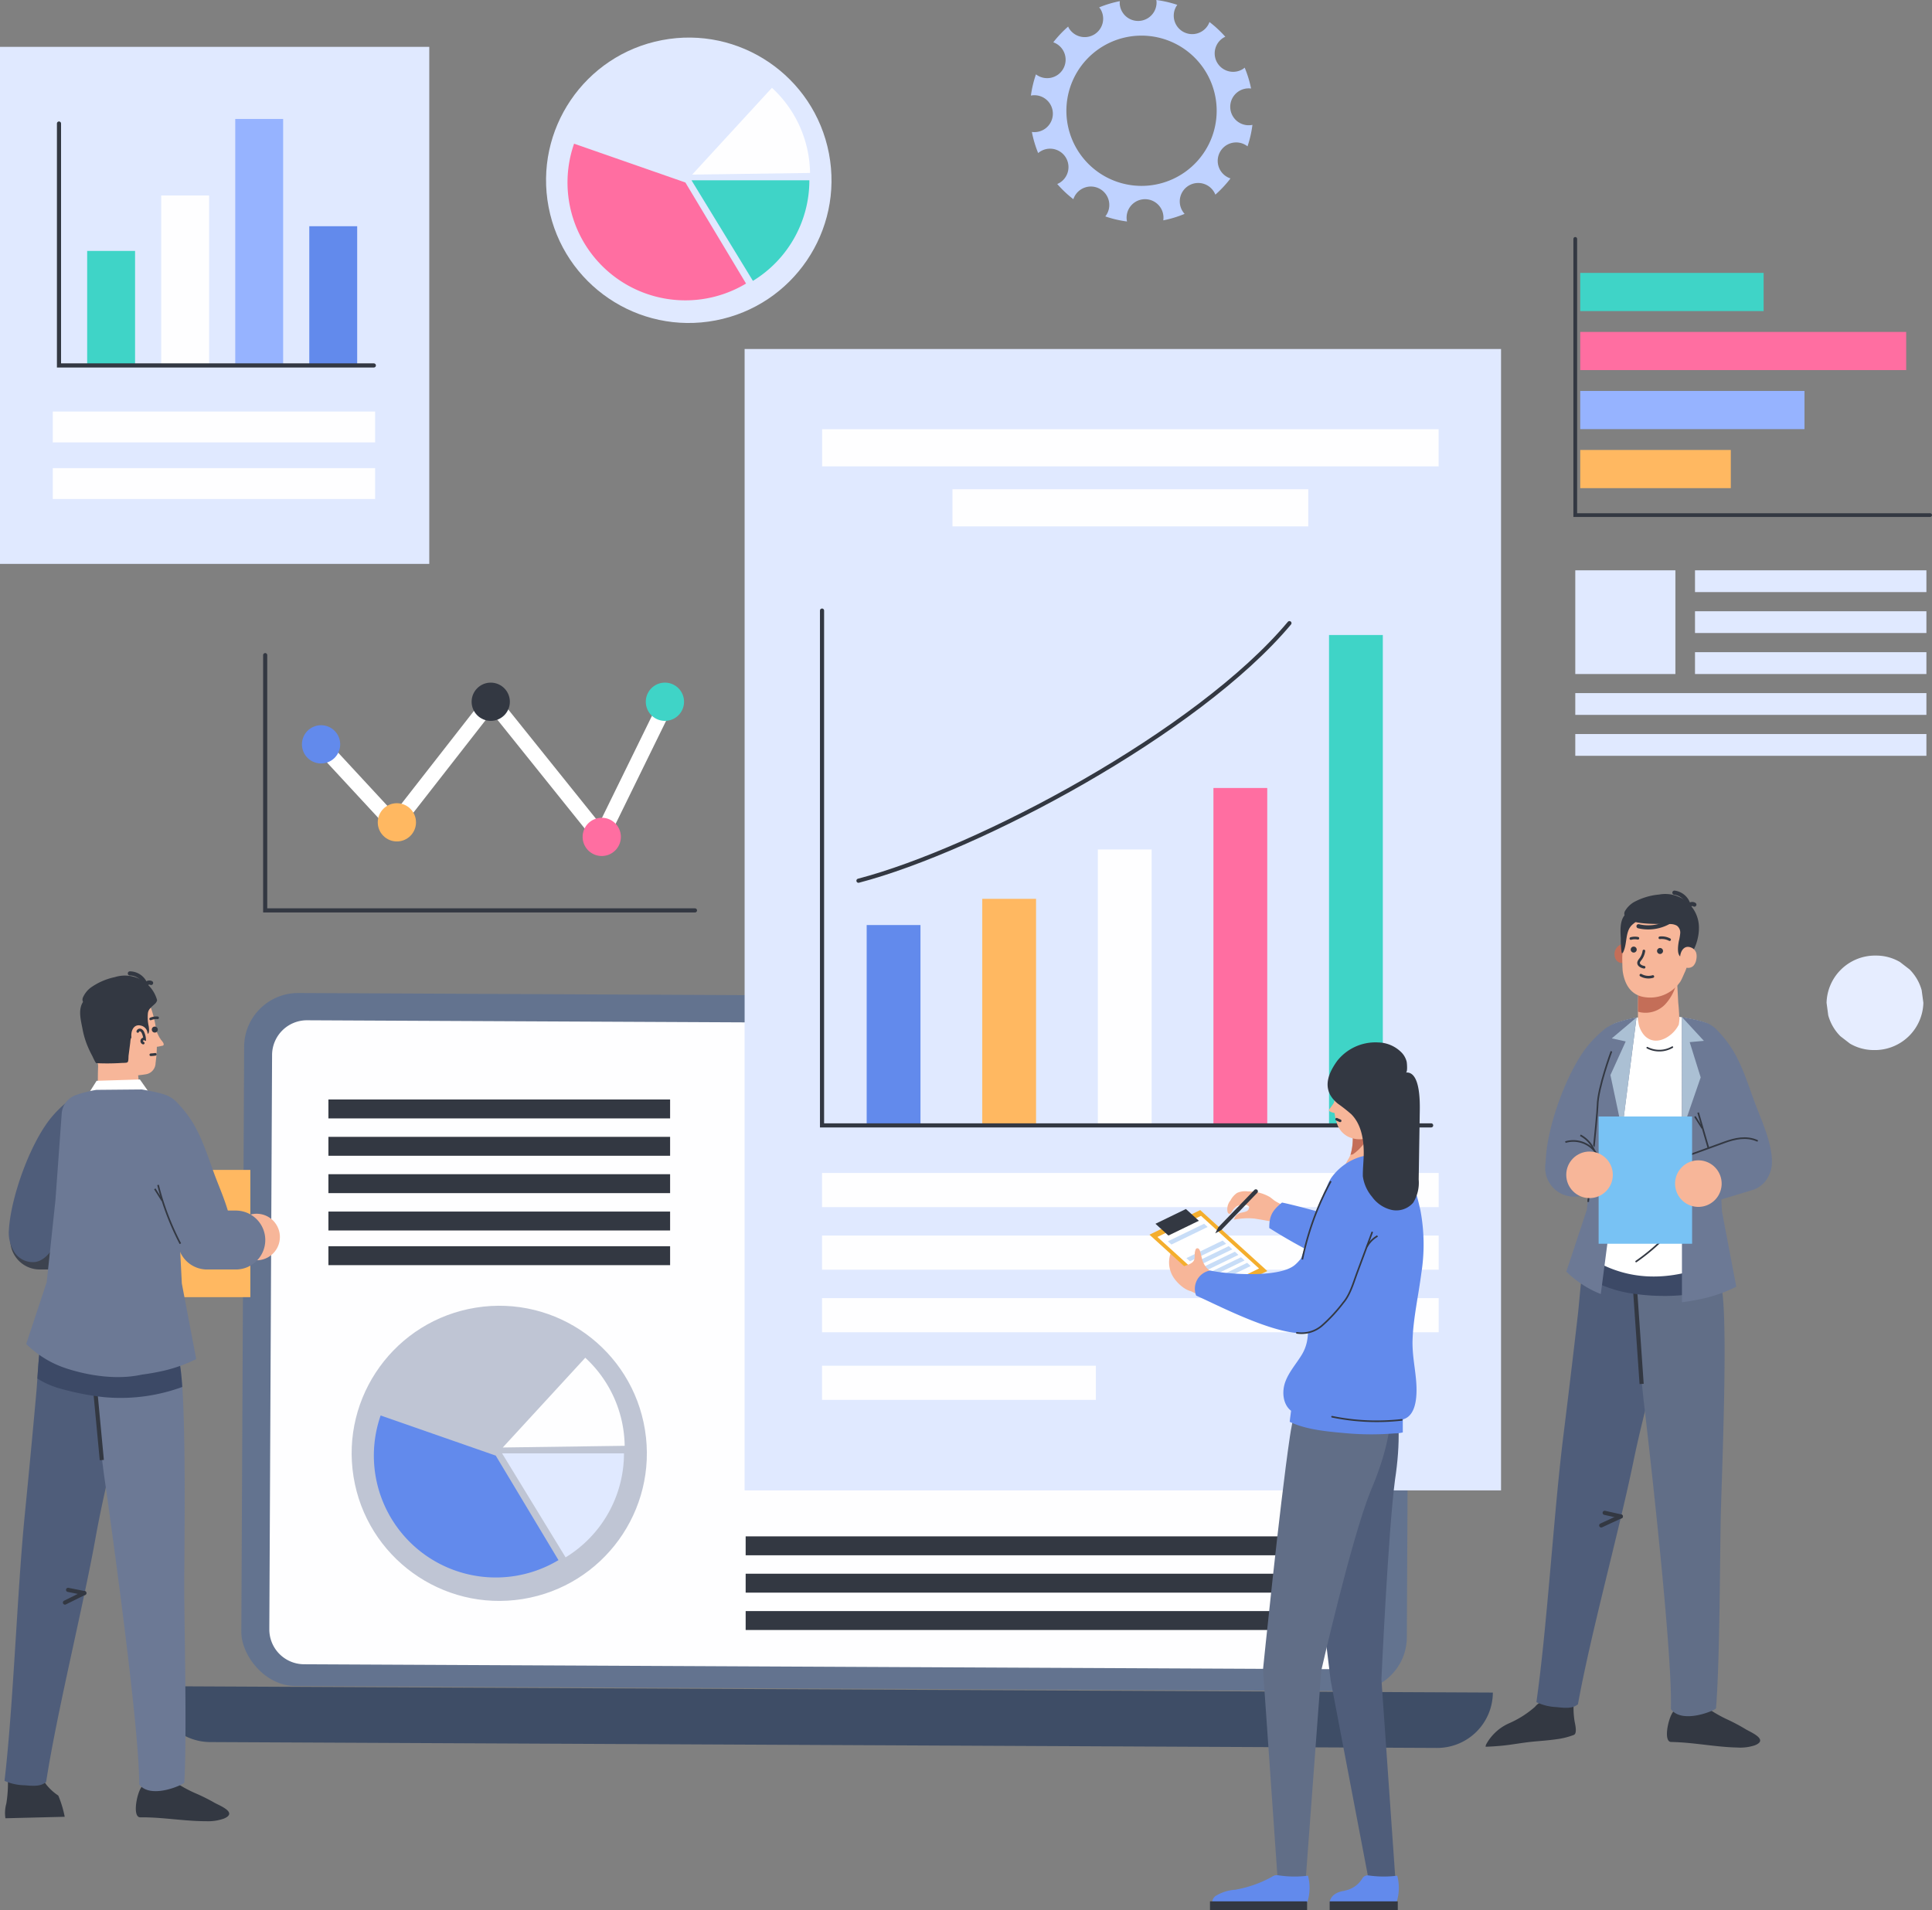 <svg id="Grupo_59421" data-name="Grupo 59421" xmlns="http://www.w3.org/2000/svg" width="350.191" height="346.293" viewBox="0 0 350.191 346.293">
  <rect x="0" y="0" width="350.191" height="346.293" fill="#808080" stroke="none"/>
  <path id="Trazado_125125" data-name="Trazado 125125" d="M235.925,1000.775q5.566,1.12,11.156,2.113h3.9Z" transform="translate(-163.373 -693.017)" fill="#bfd2ff"/>
  <path id="Trazado_125126" data-name="Trazado 125126" d="M1093.831,569.615a8.553,8.553,0,0,0-2.2-3.779L1089.9,564.5a8.523,8.523,0,0,0-4.322-1.169h-.423a8.8,8.8,0,0,0-8.563,8.563q.153,1.138.306,2.277a8.554,8.554,0,0,0,2.2,3.779l1.733,1.339a8.521,8.521,0,0,0,4.322,1.169h.423a8.8,8.8,0,0,0,8.563-8.563Q1093.984,570.753,1093.831,569.615Z" transform="translate(-745.512 -390.091)" fill="#e6edff"/>
  <g id="Grupo_59339" data-name="Grupo 59339" transform="translate(28.057 179.979)">
    <rect id="Rectángulo_31599" data-name="Rectángulo 31599" width="211.261" height="125.63" rx="9.786" transform="translate(16.239 0) rotate(0.273)" fill="#63738f"/>
    <path id="Trazado_125127" data-name="Trazado 125127" d="M486.282,592.941a.967.967,0,1,1-.962-.971A.967.967,0,0,1,486.282,592.941Z" transform="translate(-363.46 -589.906)" fill="#333842"/>
    <path id="Trazado_125128" data-name="Trazado 125128" d="M333.773,995.215h0L91.238,994.058h0a10.084,10.084,0,0,0,10.036,10.132l222.368,1.061A10.084,10.084,0,0,0,333.773,995.215Z" transform="translate(-91.238 -868.344)" fill="#3e4d66"/>
    <path id="Trazado_125129" data-name="Trazado 125129" d="M353.513,719.13l-188.486-.9a6.316,6.316,0,0,1-6.286-6.346l.5-104.118a6.316,6.316,0,0,1,6.346-6.286l188.486.9a6.316,6.316,0,0,1,6.286,6.346l-.5,104.119A6.317,6.317,0,0,1,353.513,719.13Z" transform="translate(-137.982 -596.491)" fill="#fefeff"/>
  </g>
  <g id="Grupo_59365" data-name="Grupo 59365">
    <g id="Grupo_59340" data-name="Grupo 59340" transform="translate(285.533 43.309)">
      <rect id="Rectángulo_31600" data-name="Rectángulo 31600" width="6.922" height="27.292" transform="translate(0.899 45.188) rotate(-90)" fill="#ffb861"/>
      <rect id="Rectángulo_31601" data-name="Rectángulo 31601" width="6.921" height="40.648" transform="translate(0.899 34.488) rotate(-90)" fill="#96b3ff"/>
      <rect id="Rectángulo_31602" data-name="Rectángulo 31602" width="6.922" height="59.08" transform="translate(0.899 23.788) rotate(-90)" fill="#ff6ea1"/>
      <rect id="Rectángulo_31603" data-name="Rectángulo 31603" width="6.921" height="33.24" transform="translate(0.899 13.088) rotate(-90)" fill="#3fd4c7"/>
      <path id="Trazado_125130" data-name="Trazado 125130" d="M928.5,140.834v50.074h64.32" transform="translate(-928.504 -140.834)" fill="none" stroke="#333842" stroke-linecap="round" stroke-miterlimit="10" stroke-width="0.676"/>
    </g>
    <g id="Grupo_59341" data-name="Grupo 59341" transform="translate(285.533 103.395)">
      <rect id="Rectángulo_31604" data-name="Rectángulo 31604" width="41.944" height="3.946" transform="translate(21.7)" fill="#e0e9ff"/>
      <rect id="Rectángulo_31605" data-name="Rectángulo 31605" width="41.944" height="3.945" transform="translate(21.7 7.42)" fill="#e0e9ff"/>
      <rect id="Rectángulo_31606" data-name="Rectángulo 31606" width="41.944" height="3.961" transform="translate(21.7 14.84)" fill="#e0e9ff"/>
      <rect id="Rectángulo_31607" data-name="Rectángulo 31607" width="18.146" height="18.801" fill="#e0e9ff"/>
      <rect id="Rectángulo_31608" data-name="Rectángulo 31608" width="63.644" height="3.946" transform="translate(0 22.26)" fill="#e0e9ff"/>
      <rect id="Rectángulo_31609" data-name="Rectángulo 31609" width="63.644" height="3.946" transform="translate(0 29.68)" fill="#e0e9ff"/>
    </g>
    <g id="Grupo_59344" data-name="Grupo 59344" transform="translate(186.86)">
      <g id="Grupo_59343" data-name="Grupo 59343">
        <g id="Grupo_59342" data-name="Grupo 59342">
          <path id="Trazado_125131" data-name="Trazado 125131" d="M623.755.211a20.107,20.107,0,0,0-3.746,1.125,3.272,3.272,0,0,1,.216.278,3.342,3.342,0,0,1-5.667,3.545,3.25,3.25,0,0,1-.169-.343,20.363,20.363,0,0,0-2.694,2.855,3.3,3.3,0,0,1,.346.141,3.345,3.345,0,1,1-3.489,5.668,20.118,20.118,0,0,0-.915,3.849,3.28,3.28,0,0,1,.414-.057,3.344,3.344,0,1,1-.238,6.649,20.131,20.131,0,0,0,1.138,3.829,3.336,3.336,0,1,1,3.92,5.376,3.3,3.3,0,0,1-.462.228,20.389,20.389,0,0,0,2.923,2.761,3.341,3.341,0,1,1,5.792,3.119,20.107,20.107,0,0,0,3.933.922,3.342,3.342,0,1,1,6.573-.209,20.126,20.126,0,0,0,3.866-1.173,3.292,3.292,0,0,1-.324-.417,3.343,3.343,0,1,1,5.9-3.068,20.4,20.4,0,0,0,2.742-2.942,3.344,3.344,0,1,1,3.087-5.817,20.1,20.1,0,0,0,.89-3.892,3.25,3.25,0,0,1-.447.061,3.344,3.344,0,1,1,.2-6.652,20.07,20.07,0,0,0-1.16-3.784,3.27,3.27,0,0,1-.32.248,3.342,3.342,0,1,1-3.545-5.667,3.277,3.277,0,0,1,.357-.176,20.347,20.347,0,0,0-2.873-2.678,3.194,3.194,0,0,1-.137.336,3.342,3.342,0,1,1-5.9-3.135,3.348,3.348,0,0,1,.206-.309A20.106,20.106,0,0,0,630.365,0a3.215,3.215,0,0,1,.046.338,3.342,3.342,0,0,1-6.68.236A3.226,3.226,0,0,1,623.755.211Zm3.453,6.257a13.62,13.62,0,1,1-13.13,14.094A13.62,13.62,0,0,1,627.208,6.467Z" transform="translate(-607.637)" fill="#bfd2ff"/>
        </g>
      </g>
    </g>
    <g id="Grupo_59346" data-name="Grupo 59346" transform="translate(0 8.495)">
      <rect id="Rectángulo_31610" data-name="Rectángulo 31610" width="93.734" height="77.809" transform="translate(77.809 0) rotate(90)" fill="#e0e9ff"/>
      <g id="Grupo_59345" data-name="Grupo 59345" transform="translate(10.692 13.072)">
        <rect id="Rectángulo_31611" data-name="Rectángulo 31611" width="8.681" height="20.539" transform="translate(5.109 23.923)" fill="#3fd4c7"/>
        <rect id="Rectángulo_31612" data-name="Rectángulo 31612" width="8.681" height="30.59" transform="translate(18.529 13.871)" fill="#fefeff"/>
        <rect id="Rectángulo_31613" data-name="Rectángulo 31613" width="8.681" height="44.462" transform="translate(31.949)" fill="#96b3ff"/>
        <rect id="Rectángulo_31614" data-name="Rectángulo 31614" width="8.681" height="25.016" transform="translate(45.369 19.446)" fill="#628aec"/>
        <path id="Trazado_125132" data-name="Trazado 125132" d="M34.768,72.826v43.856H91.837" transform="translate(-34.768 -71.997)" fill="none" stroke="#333842" stroke-linecap="round" stroke-miterlimit="10" stroke-width="0.75"/>
      </g>
      <rect id="Rectángulo_31615" data-name="Rectángulo 31615" width="58.426" height="5.595" transform="translate(9.567 66.116)" fill="#fefeff"/>
      <rect id="Rectángulo_31616" data-name="Rectángulo 31616" width="58.426" height="5.595" transform="translate(9.567 76.374)" fill="#fefeff"/>
    </g>
    <g id="Grupo_59354" data-name="Grupo 59354" transform="translate(48.067 118.77)">
      <g id="Grupo_59353" data-name="Grupo 59353" transform="translate(6.664 4.986)">
        <g id="Grupo_59347" data-name="Grupo 59347" transform="translate(1.724 1.065)">
          <path id="Trazado_125133" data-name="Trazado 125133" d="M246.554,408.291l-10.777,22L216.2,405.9,198.565,428.49l-13-14.048-1.981,1.833,15.158,16.378,17.486-22.406L236.333,435.3l12.239-24.991Z" transform="translate(-183.582 -405.899)" fill="#fff"/>
        </g>
        <g id="Grupo_59348" data-name="Grupo 59348" transform="translate(50.875 24.499)">
          <path id="Trazado_125134" data-name="Trazado 125134" d="M350.346,485.566a3.465,3.465,0,1,0-3.465,3.465A3.465,3.465,0,0,0,350.346,485.566Z" transform="translate(-343.415 -482.1)" fill="#ff6ea1"/>
        </g>
        <g id="Grupo_59349" data-name="Grupo 59349" transform="translate(62.326)">
          <path id="Trazado_125135" data-name="Trazado 125135" d="M387.581,405.9a3.466,3.466,0,1,0-3.466,3.466A3.466,3.466,0,0,0,387.581,405.9Z" transform="translate(-380.65 -402.434)" fill="#3fd4c7"/>
        </g>
        <g id="Grupo_59350" data-name="Grupo 59350" transform="translate(30.754 0)">
          <circle id="Elipse_4086" data-name="Elipse 4086" cx="3.466" cy="3.466" r="3.466" fill="#333842"/>
        </g>
        <g id="Grupo_59351" data-name="Grupo 59351" transform="translate(13.741 21.86)">
          <circle id="Elipse_4087" data-name="Elipse 4087" cx="3.466" cy="3.466" r="3.466" fill="#ffb861"/>
        </g>
        <g id="Grupo_59352" data-name="Grupo 59352" transform="translate(0 7.718)">
          <path id="Trazado_125136" data-name="Trazado 125136" d="M184.908,431a3.466,3.466,0,1,0-3.465,3.465A3.466,3.466,0,0,0,184.908,431Z" transform="translate(-177.977 -427.53)" fill="#628aec"/>
        </g>
      </g>
      <path id="Trazado_125137" data-name="Trazado 125137" d="M156.306,386.221V432.5h77.9" transform="translate(-156.306 -386.221)" fill="none" stroke="#333842" stroke-linecap="round" stroke-miterlimit="10" stroke-width="0.75"/>
    </g>
    <g id="Grupo_59358" data-name="Grupo 59358" transform="translate(59.528 199.329)">
      <g id="Grupo_59355" data-name="Grupo 59355" transform="translate(0.311 33.495)">
        <circle id="Elipse_4088" data-name="Elipse 4088" cx="26.752" cy="26.752" r="26.752" transform="translate(0 8.485) rotate(-9.125)" fill="#bfc5d4"/>
        <path id="Trazado_125138" data-name="Trazado 125138" d="M242.452,841.745l-20.865-7.277a22.1,22.1,0,0,0,32.234,26.225Z" transform="translate(-212.431 -810.677)" fill="#628aec"/>
        <path id="Trazado_125139" data-name="Trazado 125139" d="M295.934,856.792l11.516,18.859a22.1,22.1,0,0,0,10.581-18.859Z" transform="translate(-264.768 -826.136)" fill="#e0e9ff"/>
        <path id="Trazado_125140" data-name="Trazado 125140" d="M296.346,816.7l22.095-.305a22.1,22.1,0,0,0-7.141-15.963Z" transform="translate(-265.053 -787.105)" fill="#fefeff"/>
      </g>
      <g id="Grupo_59356" data-name="Grupo 59356">
        <rect id="Rectángulo_31617" data-name="Rectángulo 31617" width="61.934" height="3.429" transform="translate(0 20.319)" fill="#333842"/>
        <rect id="Rectángulo_31618" data-name="Rectángulo 31618" width="61.934" height="3.429" transform="translate(0 13.546)" fill="#333842"/>
        <rect id="Rectángulo_31619" data-name="Rectángulo 31619" width="61.934" height="3.429" transform="translate(0 6.773)" fill="#333842"/>
        <rect id="Rectángulo_31620" data-name="Rectángulo 31620" width="61.934" height="3.429" fill="#333842"/>
        <rect id="Rectángulo_31621" data-name="Rectángulo 31621" width="61.934" height="3.429" transform="translate(0 26.605)" fill="#333842"/>
      </g>
      <g id="Grupo_59357" data-name="Grupo 59357" transform="translate(75.629 79.202)">
        <rect id="Rectángulo_31622" data-name="Rectángulo 31622" width="107.377" height="3.429" transform="translate(0 13.546)" fill="#333842"/>
        <rect id="Rectángulo_31623" data-name="Rectángulo 31623" width="107.377" height="3.429" transform="translate(0 6.773)" fill="#333842"/>
        <rect id="Rectángulo_31624" data-name="Rectángulo 31624" width="107.377" height="3.429" fill="#333842"/>
      </g>
    </g>
    <g id="Grupo_59359" data-name="Grupo 59359" transform="translate(94.576 2.414)">
      <circle id="Elipse_4089" data-name="Elipse 4089" cx="25.868" cy="25.868" r="25.868" transform="translate(0 9.728) rotate(-10.839)" fill="#e0e9ff"/>
      <path id="Trazado_125141" data-name="Trazado 125141" d="M355.868,91.735,335.694,84.7a21.366,21.366,0,0,0,31.169,25.357Z" transform="translate(-326.212 -61.066)" fill="#ff6ea1"/>
      <path id="Trazado_125142" data-name="Trazado 125142" d="M407.582,106.283l11.135,18.236a21.367,21.367,0,0,0,10.231-18.236Z" transform="translate(-376.819 -76.013)" fill="#3fd4c7"/>
      <path id="Trazado_125143" data-name="Trazado 125143" d="M407.981,67.514l21.364-.3a21.365,21.365,0,0,0-6.905-15.436Z" transform="translate(-377.095 -38.273)" fill="#fefeff"/>
    </g>
    <g id="Grupo_59364" data-name="Grupo 59364" transform="translate(134.968 63.272)">
      <rect id="Rectángulo_31625" data-name="Rectángulo 31625" width="137.109" height="206.926" fill="#e0e9ff"/>
      <g id="Grupo_59363" data-name="Grupo 59363" transform="translate(14.032 14.548)">
        <g id="Grupo_59360" data-name="Grupo 59360" transform="translate(0 32.874)">
          <rect id="Rectángulo_31626" data-name="Rectángulo 31626" width="9.751" height="41.063" transform="translate(29.044 52.258)" fill="#ffb861"/>
          <rect id="Rectángulo_31627" data-name="Rectángulo 31627" width="9.751" height="61.158" transform="translate(70.946 32.162)" fill="#ff6ea1"/>
          <rect id="Rectángulo_31628" data-name="Rectángulo 31628" width="9.751" height="88.891" transform="translate(91.896 4.43)" fill="#3fd4c7"/>
          <path id="Trazado_125144" data-name="Trazado 125144" d="M506,414.063c21.577-5.641,61.5-26.855,78.117-46.695" transform="translate(-499.396 -365.089)" fill="none" stroke="#333842" stroke-linecap="round" stroke-miterlimit="10" stroke-width="0.75"/>
          <rect id="Rectángulo_31629" data-name="Rectángulo 31629" width="9.751" height="50.013" transform="translate(49.995 43.308)" fill="#fefeff"/>
          <rect id="Rectángulo_31630" data-name="Rectángulo 31630" width="9.751" height="36.312" transform="translate(8.093 57.009)" fill="#628aec"/>
          <path id="Trazado_125145" data-name="Trazado 125145" d="M594.929,453.285H484.522V359.956" transform="translate(-484.522 -359.956)" fill="none" stroke="#333842" stroke-linecap="round" stroke-miterlimit="10" stroke-width="0.75"/>
        </g>
        <g id="Grupo_59362" data-name="Grupo 59362">
          <g id="Grupo_59361" data-name="Grupo 59361" transform="translate(0.014)">
            <rect id="Rectángulo_31631" data-name="Rectángulo 31631" width="111.748" height="6.732" fill="#fefeff"/>
            <rect id="Rectángulo_31632" data-name="Rectángulo 31632" width="64.496" height="6.732" transform="translate(23.626 10.878)" fill="#fefeff"/>
          </g>
          <rect id="Rectángulo_31633" data-name="Rectángulo 31633" width="111.777" height="6.188" transform="translate(0 134.831)" fill="#fefeff"/>
          <rect id="Rectángulo_31634" data-name="Rectángulo 31634" width="111.777" height="6.188" transform="translate(0 146.176)" fill="#fefeff"/>
          <rect id="Rectángulo_31635" data-name="Rectángulo 31635" width="111.777" height="6.188" transform="translate(0 157.52)" fill="#fefeff"/>
          <rect id="Rectángulo_31636" data-name="Rectángulo 31636" width="49.634" height="6.188" transform="translate(0 169.78)" fill="#fefeff"/>
        </g>
      </g>
    </g>
  </g>
  <g id="Grupo_59387" data-name="Grupo 59387" transform="translate(269.285 161.833)">
    <g id="Grupo_59372" data-name="Grupo 59372" transform="translate(0 55.196)">
      <g id="Grupo_59368" data-name="Grupo 59368">
        <path id="Trazado_125146" data-name="Trazado 125146" d="M878.746,1011.188c1.769-.177,3.519-.521,5.287-.7,1.492-.153,2.991-.238,4.477-.458a13.213,13.213,0,0,0,3.153-.788c.637-.266.228-1.938.136-2.4a15.265,15.265,0,0,1-.169-3.458c-1.7-.031-3.4-.064-5.09-.136a2.291,2.291,0,0,0-.935.09,3.11,3.11,0,0,0-1,.823,17.976,17.976,0,0,1-4.711,2.987,8.789,8.789,0,0,0-4.116,3.787.962.962,0,0,0-.111.457Q877.21,1011.342,878.746,1011.188Z" transform="translate(-875.668 -911.749)" fill="#333842"/>
        <g id="Grupo_59367" data-name="Grupo 59367" transform="translate(9.199)">
          <g id="Grupo_59366" data-name="Grupo 59366">
            <path id="Trazado_125147" data-name="Trazado 125147" d="M929.987,708.76l-.053-.064a8.053,8.053,0,0,0-8.325-2.656c-7.708,2.279-7.719,14.121-8.518,21.065q-1.268,11.017-2.636,22.021c-1.732,13.938-2.9,34.277-4.875,48.177a9.326,9.326,0,0,0,3.668.893c2.33.291,3.105.078,3.866-.508,2.27-12.639,7.446-31.341,10.031-43.906,1.359-6.605,2.357-9.8,3.8-16.381,1.08-4.916,1.486-9.989,2.8-14.848.6-2.211,2.1-4.287,2.346-6.493A10.058,10.058,0,0,0,929.987,708.76Z" transform="translate(-905.58 -705.742)" fill="#4f5d7a"/>
          </g>
        </g>
        <line id="Línea_154" data-name="Línea 154" x1="2.938" y1="0.658" transform="translate(21.574 57.234)" fill="none" stroke="#333842" stroke-linecap="round" stroke-linejoin="round" stroke-width="0.75"/>
        <line id="Línea_155" data-name="Línea 155" x1="3.534" y2="1.639" transform="translate(20.948 57.883)" fill="none" stroke="#333842" stroke-linecap="round" stroke-linejoin="round" stroke-width="0.75"/>
      </g>
      <g id="Grupo_59371" data-name="Grupo 59371" transform="translate(27.129 2.451)">
        <path id="Trazado_125148" data-name="Trazado 125148" d="M983.109,1012.707a1.122,1.122,0,0,0,.127.029c.34,0,.679.016,1.018.031.087,0,.172.005.256.013.405.021.811.045,1.216.077,3.157.25,6.386.816,9.5.882a8.476,8.476,0,0,0,3.221-.393c2.548-.995-.557-2.3-1.568-2.875a34.57,34.57,0,0,0-3.115-1.683,23.832,23.832,0,0,1-4.12-2.366,19.409,19.409,0,0,1-5.548.535C983.142,1006.911,981.723,1012.261,983.109,1012.707Z" transform="translate(-976.798 -916.408)" fill="#333842"/>
        <g id="Grupo_59370" data-name="Grupo 59370" transform="translate(0.003)">
          <g id="Grupo_59369" data-name="Grupo 59369">
            <path id="Trazado_125149" data-name="Trazado 125149" d="M979.631,728.216c-.448-3.109-2.776-13.831-6.307-14.414a7.758,7.758,0,0,0-6.9,2.419,11.311,11.311,0,0,0-2.225,5.542,57.438,57.438,0,0,0-.132,10.433c.209,5.429,1.307,15.683,1.307,15.683s5.356,45.062,4.961,56.185c2.05,2.845,8.161.192,8.188-.133.716-8.758.7-28.564.872-35.343C979.581,761.292,980.676,735.467,979.631,728.216Z" transform="translate(-963.897 -713.712)" fill="#616e87"/>
          </g>
        </g>
        <path id="Trazado_125150" data-name="Trazado 125150" d="M965.032,778.7q-.572-8.252-1.144-16.5" transform="translate(-963.888 -747.284)" fill="none" stroke="#333842" stroke-miterlimit="10" stroke-width="0.75"/>
      </g>
      <path id="Trazado_125151" data-name="Trazado 125151" d="M957.772,722.1c-.62-3.689-2.88-13.267-6.213-13.817a7.835,7.835,0,0,0-3.211.186,8.034,8.034,0,0,0-8.119-2.428c-5.347,1.581-6.989,7.763-7.761,13.719a22.328,22.328,0,0,0,9.708,3.543v0c.069.01.138.015.207.025q.552.075,1.1.131l.379.038c.434.039.866.073,1.3.1l.2.009q.57.029,1.132.04l.368.007c.414.005.826.007,1.231,0h.054A35.041,35.041,0,0,0,957.772,722.1Z" transform="translate(-915 -705.743)" fill="#3c4966"/>
    </g>
    <g id="Grupo_59373" data-name="Grupo 59373" transform="translate(27.609 11.857)">
      <path id="Trazado_125152" data-name="Trazado 125152" d="M972.489,568.45c.035.312.057.622.072.918q.1,1.782.19,3.565a32.593,32.593,0,0,1,.192,3.66c-.106,1.707-.472,3.345-2.063,4.179a3.8,3.8,0,0,1-3.169.014,3.537,3.537,0,0,1-2.063-1.728,5.291,5.291,0,0,1-.2-1.794c.01-1.984-.034-3.969.046-5.952A9.948,9.948,0,0,1,966,567.48c.753-1.617,2.686-3.205,4.481-2.5C971.9,565.538,972.331,567.024,972.489,568.45Z" transform="translate(-965.448 -564.809)" fill="#f7b699"/>
      <path id="Trazado_125153" data-name="Trazado 125153" d="M970.375,573.206a8.7,8.7,0,0,0,2.152-4.289c-.012-.156-.019-.308-.037-.466-.158-1.426-.591-2.913-2-3.469-1.8-.707-3.728.881-4.481,2.5a9.947,9.947,0,0,0-.507,3.833c-.044,1.073-.05,2.147-.049,3.222A4.942,4.942,0,0,0,970.375,573.206Z" transform="translate(-965.448 -564.809)" fill="#c46e58"/>
    </g>
    <g id="Grupo_59374" data-name="Grupo 59374" transform="translate(16.728 22.51)">
      <path id="Trazado_125154" data-name="Trazado 125154" d="M955.992,643.549l-2.416-12.261.828-27.546c-.221,0,.119-2.439-.628-2.914-1.155-.735-4.86-1.255-5.329-1.378a5.437,5.437,0,0,1-.119,1.444,5.516,5.516,0,0,1-1.682,1.972c-1.957,1.46-4.425,1.323-5.478-1.708a6.7,6.7,0,0,1-.224-1.6,23.751,23.751,0,0,0-3.839.962,3.733,3.733,0,0,0-2.528,3.276l-1.271,27.423-3.242,10.335C937.9,647.839,946.933,647.782,955.992,643.549Z" transform="translate(-930.064 -599.45)" fill="#fff"/>
      <path id="Trazado_125155" data-name="Trazado 125155" d="M970.982,684.488a29.507,29.507,0,0,0,11.826-11.168" transform="translate(-958.399 -650.604)" fill="none" stroke="#333842" stroke-linecap="round" stroke-miterlimit="10" stroke-width="0.299"/>
      <path id="Trazado_125156" data-name="Trazado 125156" d="M964.385,710.953a36.622,36.622,0,0,0,12.266-14.537" transform="translate(-953.831 -666.597)" fill="none" stroke="#333842" stroke-linecap="round" stroke-miterlimit="10" stroke-width="0.299"/>
      <path id="Trazado_125157" data-name="Trazado 125157" d="M970.941,617.438a4.748,4.748,0,0,0,4.543-.1" transform="translate(-958.371 -611.839)" fill="none" stroke="#333842" stroke-linecap="round" stroke-miterlimit="10" stroke-width="0.299"/>
    </g>
    <g id="Grupo_59378" data-name="Grupo 59378" transform="translate(10.787 22.633)">
      <g id="Grupo_59375" data-name="Grupo 59375" transform="translate(0.128 1.191)">
        <path id="Trazado_125158" data-name="Trazado 125158" d="M919.062,607.3c-3.932,4.571-7.508,14.557-7.881,20.512a6.515,6.515,0,0,0,1.048,4.226,3.965,3.965,0,0,0,3.853,1.676c1.534-.315,2.618-1.676,3.394-3.036a49.574,49.574,0,0,0,3.591-10.183c.557-2.7,1.771-5.232,2.254-7.984.3-1.712,1.907-9.746-2.011-8.692a4.838,4.838,0,0,0-1.764,1.041A20.617,20.617,0,0,0,919.062,607.3Z" transform="translate(-911.163 -603.722)" fill="#6c7995"/>
      </g>
      <g id="Grupo_59376" data-name="Grupo 59376" transform="translate(3.836)">
        <path id="Trazado_125159" data-name="Trazado 125159" d="M927.866,649.266c.522.265,1.056.5,1.6.719,1.737-13.178,6.479-50.032,6.477-50.133a22.131,22.131,0,0,0-3.6.906,3.864,3.864,0,0,0-2.671,3.212l-1.148,15.874L926.939,634.7l-3.72,11.219A18.739,18.739,0,0,0,927.866,649.266Z" transform="translate(-923.219 -599.851)" fill="#6c7995"/>
        <path id="Trazado_125160" data-name="Trazado 125160" d="M953.941,599.851l-4.479,3.785,2.524.554-2.77,6.094,2.119,10.027Z" transform="translate(-941.221 -599.851)" fill="#abc0d4"/>
        <path id="Trazado_125161" data-name="Trazado 125161" d="M940.307,619.792s-2.468,6.639-2.512,9.787c-.026,1.817-1.709,17.518-1.709,17.518" transform="translate(-932.128 -613.66)" fill="none" stroke="#333842" stroke-miterlimit="10" stroke-width="0.299"/>
      </g>
      <g id="Grupo_59377" data-name="Grupo 59377" transform="translate(0 21.35)">
        <path id="Trazado_125162" data-name="Trazado 125162" d="M921.272,676.535a5.263,5.263,0,1,1-5.263-5.263A5.263,5.263,0,0,1,921.272,676.535Z" transform="translate(-910.746 -670.659)" fill="#6c7995"/>
        <path id="Trazado_125163" data-name="Trazado 125163" d="M922.664,672.86a5.016,5.016,0,0,1,6.381,5.66" transform="translate(-918.999 -671.619)" fill="none" stroke="#333842" stroke-miterlimit="10" stroke-width="0.299"/>
        <path id="Trazado_125164" data-name="Trazado 125164" d="M931.494,669.277a5.525,5.525,0,0,1,2.513,2.751" transform="translate(-925.114 -669.277)" fill="none" stroke="#333842" stroke-miterlimit="10" stroke-width="0.299"/>
      </g>
    </g>
    <g id="Grupo_59382" data-name="Grupo 59382" transform="translate(35.585 22.552)">
      <path id="Trazado_125165" data-name="Trazado 125165" d="M995.312,650.611a26.6,26.6,0,0,0,5.92-2.118l-2.6-13.694-1.59-31.05c-.224,0,.017-2.4-.753-2.86-1.092-.654-4.071-1.119-4.906-1.28v51.7C992.716,651.135,994.029,650.9,995.312,650.611Z" transform="translate(-991.386 -599.602)" fill="#6c7995"/>
      <g id="Grupo_59380" data-name="Grupo 59380" transform="translate(1.57 1.028)">
        <g id="Grupo_59379" data-name="Grupo 59379">
          <path id="Trazado_125166" data-name="Trazado 125166" d="M1003.7,607.231c1.976,2.909,3.152,6.731,4.36,10.019,1.2,3.255,3.243,7.515,3.164,11.038a4.417,4.417,0,0,1-1.607,3.458,4.777,4.777,0,0,1-3.937.586c-3.952-.94-5.048-4.318-6.284-7.664a45.97,45.97,0,0,1-2.8-12.966c-.1-1.781-.787-10.161,3.135-8.573a5.1,5.1,0,0,1,1.7,1.291A21.555,21.555,0,0,1,1003.7,607.231Z" transform="translate(-996.487 -602.93)" fill="#6c7995"/>
        </g>
        <path id="Trazado_125167" data-name="Trazado 125167" d="M1002.829,662.471l-1.905-6.577" transform="translate(-999.56 -639.607)" fill="none" stroke="#333842" stroke-miterlimit="10" stroke-width="0.299"/>
        <path id="Trazado_125168" data-name="Trazado 125168" d="M1000.356,660.347l-1.34-2.132" transform="translate(-998.238 -641.214)" fill="none" stroke="#333842" stroke-miterlimit="10" stroke-width="0.299"/>
      </g>
      <path id="Trazado_125169" data-name="Trazado 125169" d="M991.383,599.587l3.974,4.312-2.573.236,1.992,6.391-3.347,9.686Z" transform="translate(-991.383 -599.587)" fill="#abc0d4"/>
      <g id="Grupo_59381" data-name="Grupo 59381" transform="translate(0.448 21.932)">
        <path id="Trazado_125170" data-name="Trazado 125170" d="M1005.14,680.341l-6.081,1.845a4.82,4.82,0,0,1-6.012-3.214h0a4.821,4.821,0,0,1,3.214-6.012l6.08-1.844a4.82,4.82,0,0,1,6.012,3.214h0A4.82,4.82,0,0,1,1005.14,680.341Z" transform="translate(-992.839 -670.907)" fill="#6c7995"/>
        <path id="Trazado_125171" data-name="Trazado 125171" d="M994.543,674.167l6.7-2.433c1.917-.7,3.989-1.169,5.952-.3" transform="translate(-994.019 -670.945)" fill="none" stroke="#333842" stroke-linecap="round" stroke-miterlimit="10" stroke-width="0.299"/>
      </g>
    </g>
    <g id="Grupo_59383" data-name="Grupo 59383" transform="translate(14.61 40.58)">
      <rect id="Rectángulo_31637" data-name="Rectángulo 31637" width="16.942" height="23.07" transform="translate(5.87)" fill="#78c2f4"/>
      <circle id="Elipse_4090" data-name="Elipse 4090" cx="4.221" cy="4.221" r="4.221" transform="translate(0 6.352)" fill="#f7b699"/>
      <path id="Trazado_125172" data-name="Trazado 125172" d="M987.328,688.07a4.221,4.221,0,1,0,4.418-4.013A4.221,4.221,0,0,0,987.328,688.07Z" transform="translate(-967.597 -676.106)" fill="#f7b699"/>
    </g>
    <g id="Grupo_59386" data-name="Grupo 59386" transform="translate(23.356)">
      <path id="Trazado_125173" data-name="Trazado 125173" d="M951.618,558.419a1.965,1.965,0,0,0,.243.912,1.354,1.354,0,0,0,2.456-.344,2.184,2.184,0,0,0,0-1.4c-.237-.736-.861-1.338-1.652-.929a1.972,1.972,0,0,0-.968,1.167A1.935,1.935,0,0,0,951.618,558.419Z" transform="translate(-951.618 -547.215)" fill="#c46e58"/>
      <path id="Trazado_125174" data-name="Trazado 125174" d="M958.732,537.819a10.414,10.414,0,0,1,5.765-1.039c2.482.252,3.627,1.471,3.885,2.986a13.831,13.831,0,0,1-.807,8.051c-.193.389-.592,1.38-.823,1.748a6.615,6.615,0,0,1-6.971,2.778c-2.047-.495-3.159-2.2-3.505-4.595-.062-.43-.078-1.831-.085-2.265C956.15,542.819,957.575,538.436,958.732,537.819Z" transform="translate(-954.784 -533.49)" fill="#f7b699"/>
      <g id="Grupo_59384" data-name="Grupo 59384" transform="translate(1.093)">
        <path id="Trazado_125175" data-name="Trazado 125175" d="M959.059,528.617a11.731,11.731,0,0,1,4.644-1.41,6.1,6.1,0,0,1,7.2,6.213c.012,1.357-.664,4.42-2.2,5.029-1.873.741-1.689-1.415-1.448-2.754a9.541,9.541,0,0,0,.262-1.494,1.551,1.551,0,0,0-.614-1.351,2.368,2.368,0,0,0-1.078-.288c-1.286-.125-8.54.468-8.448-1.961a1.049,1.049,0,0,1,.183-.493A4.606,4.606,0,0,1,959.059,528.617Z" transform="translate(-956.694 -526.867)" fill="#333842"/>
        <path id="Trazado_125176" data-name="Trazado 125176" d="M965.781,544.406a7.639,7.639,0,0,0,5.431-.73" transform="translate(-962.519 -538.318)" fill="none" stroke="#333842" stroke-linecap="round" stroke-linejoin="round" stroke-width="0.75"/>
        <path id="Trazado_125177" data-name="Trazado 125177" d="M989.481,528.431a3.071,3.071,0,0,0-2.553-2.178" transform="translate(-977.163 -526.253)" fill="none" stroke="#333842" stroke-linecap="round" stroke-linejoin="round" stroke-width="0.75"/>
        <path id="Trazado_125178" data-name="Trazado 125178" d="M996.624,533.056a.713.713,0,0,0-.918.127" transform="translate(-983.241 -530.886)" fill="none" stroke="#333842" stroke-linecap="round" stroke-linejoin="round" stroke-width="0.75"/>
        <path id="Trazado_125179" data-name="Trazado 125179" d="M955.349,544.5c.018.093.039.184.063.272.057-.018.174-.061.2-.117.818-1.5.351-3.736,1.609-4.981.429-.424,1.087-.734,1.15-1.334a1.491,1.491,0,0,0-.182-.756.848.848,0,0,0-.235-.343.753.753,0,0,0-.543-.1c-2.465.29-2.3,3.119-2.191,4.925A20.329,20.329,0,0,0,955.349,544.5Z" transform="translate(-955.173 -533.787)" fill="#333842"/>
      </g>
      <path id="Trazado_125180" data-name="Trazado 125180" d="M990.579,561.328a1.343,1.343,0,0,0,2.124.291,2.222,2.222,0,0,0,.515-1.176,2.528,2.528,0,0,0-.023-1.15,1.574,1.574,0,0,0-1.054-1.011C990.49,557.723,989.831,560.248,990.579,561.328Z" transform="translate(-978.385 -548.377)" fill="#f7b699"/>
      <g id="Grupo_59385" data-name="Grupo 59385" transform="translate(2.94 8.162)">
        <path id="Trazado_125181" data-name="Trazado 125181" d="M961.263,553.057a2.73,2.73,0,0,1,1.275-.046" transform="translate(-961.237 -552.906)" fill="none" stroke="#333842" stroke-linecap="round" stroke-miterlimit="10" stroke-width="0.476"/>
        <path id="Trazado_125182" data-name="Trazado 125182" d="M967.16,574.885a2.764,2.764,0,0,0,2.174.247" transform="translate(-965.321 -568.092)" fill="none" stroke="#333842" stroke-linecap="round" stroke-miterlimit="10" stroke-width="0.476"/>
        <path id="Trazado_125183" data-name="Trazado 125183" d="M978.342,552.814a3.057,3.057,0,0,1,1.771.332" transform="translate(-973.064 -552.794)" fill="none" stroke="#333842" stroke-linecap="round" stroke-miterlimit="10" stroke-width="0.476"/>
        <path id="Trazado_125184" data-name="Trazado 125184" d="M977.782,559.413a.542.542,0,1,1-.542-.542A.542.542,0,0,1,977.782,559.413Z" transform="translate(-971.926 -557.002)" fill="#333842"/>
        <path id="Trazado_125185" data-name="Trazado 125185" d="M962.264,558.59a.542.542,0,1,1-.542-.542A.543.543,0,0,1,962.264,558.59Z" transform="translate(-961.179 -556.432)" fill="#333842"/>
        <path id="Trazado_125186" data-name="Trazado 125186" d="M966.812,563.581c-.5-.079-1.211-.438-.942-1.037a2.306,2.306,0,0,1,.294-.43,3.184,3.184,0,0,0,.611-1.48" transform="translate(-964.387 -558.224)" fill="none" stroke="#333842" stroke-linecap="round" stroke-miterlimit="10" stroke-width="0.476"/>
      </g>
    </g>
  </g>
  <g id="Grupo_59403" data-name="Grupo 59403" transform="translate(0.822 176.472)">
    <g id="Grupo_59388" data-name="Grupo 59388" transform="translate(21.743 35.623)">
      <rect id="Rectángulo_31638" data-name="Rectángulo 31638" width="16.942" height="23.07" transform="translate(5.87)" fill="#ffb861"/>
      <circle id="Elipse_4091" data-name="Elipse 4091" cx="4.221" cy="4.221" r="4.221" transform="translate(0 6.352)" fill="#f7b699"/>
      <circle id="Elipse_4092" data-name="Elipse 4092" cx="4.221" cy="4.221" r="4.221" transform="matrix(0.887, -0.462, 0.462, 0.887, 18.254, 10.372)" fill="#f7b699"/>
    </g>
    <g id="Grupo_59395" data-name="Grupo 59395" transform="translate(0 54.399)">
      <g id="Grupo_59391" data-name="Grupo 59391">
        <path id="Trazado_125187" data-name="Trazado 125187" d="M13.705,1055.536a19.476,19.476,0,0,0-1.162-3.845,9.72,9.72,0,0,1-2.165-1.97,3.068,3.068,0,0,0-.963-.971,1.866,1.866,0,0,0-.928-.086c-1.689.129-3.384.211-5.076.291a22.607,22.607,0,0,1-.29,4.191,6.289,6.289,0,0,0-.161,2.658Z" transform="translate(-2.798 -957.038)" fill="#333842"/>
        <g id="Grupo_59390" data-name="Grupo 59390">
          <g id="Grupo_59389" data-name="Grupo 59389">
            <path id="Trazado_125188" data-name="Trazado 125188" d="M24.868,753.617l-.055-.063a8.054,8.054,0,0,0-8.389-2.448c-7.649,2.471-7.365,14.309-7.991,21.27q-.994,11.046-2.087,22.08c-1.385,13.977-2.05,34.339-3.674,48.284a9.328,9.328,0,0,0,3.689.8c2.336.233,3.106,0,3.853-.6,1.954-12.691,6.663-31.516,8.935-44.142,1.194-6.637,2.112-9.853,3.394-16.47.957-4.941,1.236-10.022,2.428-14.914.542-2.225,1.988-4.337,2.184-6.549A10.056,10.056,0,0,0,24.868,753.617Z" transform="translate(-2.673 -750.753)" fill="#4f5d7a"/>
          </g>
        </g>
        <line id="Línea_156" data-name="Línea 156" x1="2.954" y1="0.584" transform="translate(11.517 57.362)" fill="none" stroke="#333842" stroke-linecap="round" stroke-linejoin="round" stroke-width="0.75"/>
        <line id="Línea_157" data-name="Línea 157" x1="3.492" y2="1.726" transform="translate(10.948 57.938)" fill="none" stroke="#333842" stroke-linecap="round" stroke-linejoin="round" stroke-width="0.75"/>
      </g>
      <g id="Grupo_59394" data-name="Grupo 59394" transform="translate(16.014 2.248)">
        <path id="Trazado_125189" data-name="Trazado 125189" d="M80.676,1056.768a1.122,1.122,0,0,0,.128.026c.339,0,.679,0,1.019.006.087,0,.173,0,.256.006.406.01.811.025,1.217.047,3.163.171,6.4.656,9.52.645a8.477,8.477,0,0,0,3.21-.473c2.523-1.058-.614-2.284-1.639-2.835a34.617,34.617,0,0,0-3.156-1.6,23.8,23.8,0,0,1-4.178-2.263,19.4,19.4,0,0,1-5.533.673C80.564,1050.973,79.279,1056.356,80.676,1056.768Z" transform="translate(-72.276 -960.447)" fill="#333842"/>
        <g id="Grupo_59393" data-name="Grupo 59393">
          <g id="Grupo_59392" data-name="Grupo 59392">
            <path id="Trazado_125190" data-name="Trazado 125190" d="M70.534,772.38c-.525-3.1-3.119-13.757-6.664-14.252a7.757,7.757,0,0,0-6.834,2.59,11.31,11.31,0,0,0-2.087,5.6,57.445,57.445,0,0,0,.128,10.433c.344,5.422,1.7,15.646,1.7,15.646s6.476,44.915,6.359,56.044c2.12,2.793,8.163-.011,8.182-.336.5-8.773-.01-28.572-.008-35.353C71.307,805.448,71.759,779.6,70.534,772.38Z" transform="translate(-54.749 -758.064)" fill="#6c7995"/>
          </g>
        </g>
        <path id="Trazado_125191" data-name="Trazado 125191" d="M56.51,823.681q-.777-8.236-1.554-16.471" transform="translate(-54.892 -792.097)" fill="none" stroke="#333842" stroke-miterlimit="10" stroke-width="0.75"/>
      </g>
      <path id="Trazado_125192" data-name="Trazado 125192" d="M26.639,771.75a47.786,47.786,0,0,0,7.49,1.428,32.467,32.467,0,0,0,14.17-1.85c-.111-1.629-.248-3-.419-4.009-.525-3.1-3.119-13.757-6.664-14.252a7.831,7.831,0,0,0-3.206.266,8.035,8.035,0,0,0-8.178-2.225c-6.77,2.187-7.325,11.71-7.8,18.7A15.9,15.9,0,0,0,26.639,771.75Z" transform="translate(-16.08 -750.755)" fill="#3c4966"/>
    </g>
    <g id="Grupo_59396" data-name="Grupo 59396" transform="translate(16.914 10.336)">
      <path id="Trazado_125193" data-name="Trazado 125193" d="M64.715,611.109c.035.312.056.622.072.918q.1,1.782.19,3.565a32.588,32.588,0,0,1,.192,3.66c-.106,1.707-.472,3.345-2.063,4.179a3.8,3.8,0,0,1-3.169.014,3.537,3.537,0,0,1-2.063-1.728,5.3,5.3,0,0,1-.2-1.794c.01-1.984-.034-3.969.046-5.952a9.952,9.952,0,0,1,.507-3.832c.753-1.618,2.686-3.205,4.481-2.5C64.123,608.2,64.556,609.683,64.715,611.109Z" transform="translate(-57.673 -607.467)" fill="#f7b699"/>
    </g>
    <g id="Grupo_59399" data-name="Grupo 59399" transform="translate(13.711)">
      <path id="Trazado_125194" data-name="Trazado 125194" d="M91.514,608.594l.014-.023c-.053-.07-.1-.13-.143-.182-.3-.5-.527-1.081-.785-1.6a4.157,4.157,0,0,1-.259.394,2.841,2.841,0,0,0-.139.678,7.134,7.134,0,0,0-.061,1.437.934.934,0,0,0,.141.517c.254.337,1.142.028,1.49-.023.115-.017.251-.049.291-.159C92.183,609.3,91.712,608.857,91.514,608.594Z" transform="translate(-76.946 -596.66)" fill="#f7b699"/>
      <path id="Trazado_125195" data-name="Trazado 125195" d="M53.9,586.558a9.749,9.749,0,0,1,5.418-1.646c2.478-.036,3.851,1.008,4.419,2.434a18.811,18.811,0,0,1,1.232,6.9,25.416,25.416,0,0,1-.24,3.516,2.084,2.084,0,0,1-1.791,2.041,21.159,21.159,0,0,1-3.248.282,10.5,10.5,0,0,1-3.062-.174c-1.594-.486-2.516-2.061-3.06-3.531-.15-.406-.457-1.751-.554-2.167C52.419,591.655,52.9,587.282,53.9,586.558Z" transform="translate(-51.064 -581.511)" fill="#f7b699"/>
      <g id="Grupo_59397" data-name="Grupo 59397">
        <path id="Trazado_125196" data-name="Trazado 125196" d="M79.331,575.719a3.072,3.072,0,0,0-2.792-1.862" transform="translate(-67.534 -573.857)" fill="none" stroke="#333842" stroke-linecap="round" stroke-linejoin="round" stroke-width="0.75"/>
        <path id="Trazado_125197" data-name="Trazado 125197" d="M87.032,579.318a.713.713,0,0,0-.9.234" transform="translate(-74.179 -577.588)" fill="none" stroke="#333842" stroke-linecap="round" stroke-linejoin="round" stroke-width="0.75"/>
        <path id="Trazado_125198" data-name="Trazado 125198" d="M55.646,591a.406.406,0,0,0,.236-.128c.155-.2.117-.906.15-1.166q.145-1.127.291-2.253c.061-.473.01-.874.4-1.171a2.058,2.058,0,0,1,1.24-.373c1.549-.005,1.946.177,1.72-1.5A7.518,7.518,0,0,1,59.536,582a1.583,1.583,0,0,1,.523-.959c.483-.557,1.012-.745,1.141-1.371a6.043,6.043,0,0,0-7.635-4.185,11.735,11.735,0,0,0-4.446,1.947,4.612,4.612,0,0,0-1.32,1.658,1.054,1.054,0,0,0-.124.511,1.074,1.074,0,0,0,.1.383c-.951,1.458-.367,3.4-.08,4.977a15.212,15.212,0,0,0,.978,3.209c.219.516.463,1.021.729,1.514.108.2.631,1.4.789,1.408a42.368,42.368,0,0,0,4.756-.051A4.441,4.441,0,0,0,55.646,591Z" transform="translate(-47.258 -574.818)" fill="#333842"/>
      </g>
      <path id="Trazado_125199" data-name="Trazado 125199" d="M77.855,607.686a1.342,1.342,0,0,0,2.143.039,2.218,2.218,0,0,0,.372-1.228,2.52,2.52,0,0,0-.158-1.139,1.574,1.574,0,0,0-1.165-.88C77.341,604.118,76.984,606.7,77.855,607.686Z" transform="translate(-68.129 -595.038)" fill="#f7b699"/>
      <path id="Trazado_125200" data-name="Trazado 125200" d="M81.214,607.464a.391.391,0,0,1,.542-.234.924.924,0,0,1,.426.512,3.336,3.336,0,0,1,.269,1.1.387.387,0,1,0-.251.732" transform="translate(-70.772 -596.944)" fill="none" stroke="#333842" stroke-linecap="round" stroke-miterlimit="10" stroke-width="0.476"/>
      <g id="Grupo_59398" data-name="Grupo 59398" transform="translate(12.773 8.046)">
        <path id="Trazado_125201" data-name="Trazado 125201" d="M88.792,600.225a2.731,2.731,0,0,1,1.261-.2" transform="translate(-88.792 -600.02)" fill="none" stroke="#333842" stroke-linecap="round" stroke-miterlimit="10" stroke-width="0.476"/>
        <path id="Trazado_125202" data-name="Trazado 125202" d="M90.546,605.688a.542.542,0,1,1-.6-.475A.542.542,0,0,1,90.546,605.688Z" transform="translate(-89.258 -603.614)" fill="#333842"/>
        <path id="Trazado_125203" data-name="Trazado 125203" d="M88.885,621.638c.2,0,.632-.056.817-.08" transform="translate(-88.856 -614.935)" fill="none" stroke="#333842" stroke-linecap="round" stroke-miterlimit="10" stroke-width="0.476"/>
      </g>
    </g>
    <path id="Trazado_125204" data-name="Trazado 125204" d="M16.605,724.341H11.4A5.343,5.343,0,0,1,6.059,719h0a5.343,5.343,0,0,1,5.343-5.343h5.2A5.343,5.343,0,0,1,21.949,719h0A5.343,5.343,0,0,1,16.605,724.341Z" transform="translate(-5.018 -670.664)" fill="#3d434f"/>
    <g id="Grupo_59400" data-name="Grupo 59400" transform="translate(0.776 22.303)">
      <path id="Trazado_125205" data-name="Trazado 125205" d="M13.1,649.958c-3.932,4.571-7.508,14.557-7.881,20.512A6.513,6.513,0,0,0,6.262,674.7a3.964,3.964,0,0,0,3.853,1.676c1.534-.315,2.618-1.676,3.394-3.036A49.577,49.577,0,0,0,17.1,663.153c.557-2.7,1.771-5.232,2.254-7.984.3-1.712,1.907-9.746-2.011-8.692a4.834,4.834,0,0,0-1.764,1.04A20.646,20.646,0,0,0,13.1,649.958Z" transform="translate(-5.197 -646.381)" fill="#4f5d7a"/>
    </g>
    <path id="Trazado_125206" data-name="Trazado 125206" d="M52.2,638.933l1.459-2.31,7.841-.243,1.884,2.674Z" transform="translate(-36.967 -617.153)" fill="#fff"/>
    <path id="Trazado_125207" data-name="Trazado 125207" d="M43.656,677.457l-1.59-31.05c-.224,0,.017-2.4-.753-2.86-1.092-.654-4.071-1.119-4.906-1.28l-8.244.075a22.1,22.1,0,0,0-3.6.906,3.864,3.864,0,0,0-2.67,3.212l-1.148,15.874L19.164,677.19l-3.72,11.219a18.744,18.744,0,0,0,4.648,3.347c.522.265,1.056.5,1.6.719,0,0,7.619,3.065,14.721,1.491,1.328-.173,2.642-.409,3.925-.7a26.6,26.6,0,0,0,5.92-2.118Z" transform="translate(-11.517 -621.23)" fill="#6c7995"/>
    <g id="Grupo_59402" data-name="Grupo 59402" transform="translate(26.459 22.059)">
      <path id="Trazado_125208" data-name="Trazado 125208" d="M115.238,724.341h-5.2A5.343,5.343,0,0,1,104.692,719h0a5.343,5.343,0,0,1,5.343-5.343h5.2A5.343,5.343,0,0,1,120.582,719h0A5.343,5.343,0,0,1,115.238,724.341Z" transform="translate(-99.779 -692.722)" fill="#6c7995"/>
      <g id="Grupo_59401" data-name="Grupo 59401">
        <path id="Trazado_125209" data-name="Trazado 125209" d="M95.925,649.889c1.976,2.909,3.152,6.731,4.36,10.019,1.2,3.255,3.242,7.515,3.164,11.038a4.417,4.417,0,0,1-1.606,3.458,4.776,4.776,0,0,1-3.937.586c-3.952-.94-5.048-4.318-6.284-7.664a45.979,45.979,0,0,1-2.8-12.966c-.1-1.78-.787-10.161,3.135-8.573a5.106,5.106,0,0,1,1.7,1.291A21.581,21.581,0,0,1,95.925,649.889Z" transform="translate(-88.714 -645.588)" fill="#6c7995"/>
      </g>
      <path id="Trazado_125210" data-name="Trazado 125210" d="M97.2,709.206a48.086,48.086,0,0,1-4.047-10.653" transform="translate(-91.787 -682.265)" fill="none" stroke="#333842" stroke-miterlimit="10" stroke-width="0.299"/>
      <path id="Trazado_125211" data-name="Trazado 125211" d="M92.583,703l-1.34-2.132" transform="translate(-90.465 -683.872)" fill="none" stroke="#333842" stroke-miterlimit="10" stroke-width="0.299"/>
    </g>
  </g>
  <g id="Grupo_59420" data-name="Grupo 59420" transform="translate(208.343 188.973)">
    <g id="Grupo_59406" data-name="Grupo 59406" transform="translate(27.651 57.591)">
      <g id="Grupo_59404" data-name="Grupo 59404">
        <path id="Trazado_125212" data-name="Trazado 125212" d="M774.423,802.008c-7.211,1.425-7.408,9.712-6.781,15.644,1.324,12.528,4.964,42.187,4.964,42.187l6.933,36.386,4.847.27-2.573-36.817s1.229-26.823,2.462-36.167C786.272,810.425,784.005,800.115,774.423,802.008Z" transform="translate(-767.414 -801.783)" fill="#4f5d7a"/>
      </g>
      <g id="Grupo_59405" data-name="Grupo 59405" transform="translate(5.019 93.427)">
        <path id="Trazado_125213" data-name="Trazado 125213" d="M795.995,1105.649a19.506,19.506,0,0,1-5.23-.047h-.007a1.1,1.1,0,0,0-1.058.494c-.139.215-.274.416-.407.583a4.752,4.752,0,0,1-2.769,1.668c-.039.015-.073.036-.114.049-1.315.165-2.515.837-2.664,2.095h12.12A8.688,8.688,0,0,0,795.995,1105.649Z" transform="translate(-783.744 -1105.592)" fill="#628aec"/>
        <rect id="Rectángulo_31639" data-name="Rectángulo 31639" width="12.345" height="1.593" transform="translate(0 4.709)" fill="#333842"/>
      </g>
    </g>
    <g id="Grupo_59409" data-name="Grupo 59409" transform="translate(10.978 58.014)">
      <g id="Grupo_59407" data-name="Grupo 59407" transform="translate(9.61)">
        <path id="Trazado_125214" data-name="Trazado 125214" d="M759.788,803.175c-7.339-.422-9.6,7.553-10.474,13.454-1.848,12.461-4.87,42.213-4.87,42.213l2.673,38.378,5.057-.2L755,859.045s5.43-23.849,8.959-32.589C769.159,814.284,769.539,803.735,759.788,803.175Z" transform="translate(-744.444 -803.159)" fill="#616e87"/>
      </g>
      <g id="Grupo_59408" data-name="Grupo 59408" transform="translate(0 92.972)">
        <path id="Trazado_125215" data-name="Trazado 125215" d="M731.861,1105.576a19.5,19.5,0,0,1-5.23-.047,2.137,2.137,0,0,0-.76-.012,2.17,2.17,0,0,0-.621.3,21.011,21.011,0,0,1-6.627,2.311,7.663,7.663,0,0,0-3.526,1.134,1.457,1.457,0,0,0-.6,1.158h17.233A8.691,8.691,0,0,0,731.861,1105.576Z" transform="translate(-714.095 -1105.487)" fill="#628aec"/>
        <rect id="Rectángulo_31640" data-name="Rectángulo 31640" width="17.602" height="1.593" transform="translate(0 4.741)" fill="#333842"/>
      </g>
    </g>
    <g id="Grupo_59415" data-name="Grupo 59415" transform="translate(32.529 2.81)">
      <g id="Grupo_59411" data-name="Grupo 59411" transform="translate(2.762 11.534)">
        <g id="Grupo_59410" data-name="Grupo 59410">
          <path id="Trazado_125216" data-name="Trazado 125216" d="M793.814,664.776a10.041,10.041,0,0,0-.175-2.464,6.425,6.425,0,0,0,3.763.109,10.9,10.9,0,0,0,1.785-.683c.206-.1.576-.4.918-.587-.75,2.768-.691,5.655,1.022,8.033a9.489,9.489,0,0,1-4.665,1.984c-1.447.247-4.908.476-4.076-1.96.272-.8.857-1.409,1.088-2.236A10.04,10.04,0,0,0,793.814,664.776Z" transform="translate(-792.258 -661.151)" fill="#f7b699"/>
        </g>
      </g>
      <g id="Grupo_59413" data-name="Grupo 59413" transform="translate(3.904 12.695)">
        <g id="Grupo_59412" data-name="Grupo 59412">
          <path id="Trazado_125217" data-name="Trazado 125217" d="M799.737,665.091a6.406,6.406,0,0,1-3.527-.163,10.45,10.45,0,0,1-.166,4.661c-.021.074-.047.145-.073.216.142-.018.285-.042.428-.07A8.6,8.6,0,0,0,799.737,665.091Z" transform="translate(-795.971 -664.928)" fill="#c46e58"/>
        </g>
      </g>
      <g id="Grupo_59414" data-name="Grupo 59414">
        <path id="Trazado_125218" data-name="Trazado 125218" d="M784.1,650.829a1.639,1.639,0,0,0,.3.042c.3.013.268-.368.251-.589-.046-.581-.047-1.189-.143-1.763a5.764,5.764,0,0,0-.469.726c-.226.316-.456.63-.683.945a.328.328,0,0,0-.071.142c-.017.125.108.221.221.278A2.73,2.73,0,0,0,784.1,650.829Z" transform="translate(-783.276 -640.87)" fill="#f7b699"/>
        <path id="Trazado_125219" data-name="Trazado 125219" d="M797.157,633.374a9.053,9.053,0,0,0,.744-3.81,6.444,6.444,0,0,0-1.407-3.915,5.7,5.7,0,0,0-5.564-1.863,5.381,5.381,0,0,0-1.466.588,5.266,5.266,0,0,0-2.595,3.3c-.041.3.021.591-.038.9-.086.454-.182.9-.252,1.361a13.855,13.855,0,0,0-.177,2.752,9.084,9.084,0,0,0,.606,3.158,4.087,4.087,0,0,0,1.914,2.088,4.78,4.78,0,0,0,4.829-.411A9.476,9.476,0,0,0,797.157,633.374Z" transform="translate(-785.434 -623.645)" fill="#f7b699"/>
        <path id="Trazado_125220" data-name="Trazado 125220" d="M787.845,659.83l.633.281" transform="translate(-786.44 -648.703)" fill="none" stroke="#333842" stroke-linecap="round" stroke-miterlimit="10" stroke-width="0.483"/>
      </g>
    </g>
    <g id="Grupo_59419" data-name="Grupo 59419" transform="translate(0 20.442)">
      <path id="Trazado_125221" data-name="Trazado 125221" d="M724.531,707.463a1.6,1.6,0,0,1,1.024-1.19c.534-.186,1.439-.188,1.617-.725.089-.269.178-.369-.038-.553a1.333,1.333,0,0,0-.788-.276,2.35,2.35,0,0,0-2.161,1.2c-.127.235-.311.543-.567.468a.437.437,0,0,1-.25-.269,2.47,2.47,0,0,1,.52-2.155,3.653,3.653,0,0,1,1.185-1.35,3.516,3.516,0,0,1,1.99-.267,7.562,7.562,0,0,1,3.959,1.012c.3.213.58.462.882.676a9.707,9.707,0,0,0,2.6,1.16l-.845,2.933a.161.161,0,0,1-.24.136c-1.661-.406-3.578-.745-5.244-1.006A12.487,12.487,0,0,0,724.531,707.463Z" transform="translate(-709.189 -695.759)" fill="#f7b699"/>
      <path id="Trazado_125222" data-name="Trazado 125222" d="M761.892,712.385a26.312,26.312,0,0,0-2.755-1.1c-1.646-.564-3.377-1.026-5.03-1.463-.627-.165-3.026-.768-3.67-.871-1.8,1.465-2.307,2.444-2.307,4.609a98.082,98.082,0,0,0,8.6,4.863,25.2,25.2,0,0,0,3.621,1.529,8.241,8.241,0,0,0,4.055.266,2.608,2.608,0,0,0,1.681-.961,1.772,1.772,0,0,0,.2-1.009A7.136,7.136,0,0,0,761.892,712.385Z" transform="translate(-726.408 -700.348)" fill="#628aec"/>
      <path id="Trazado_125223" data-name="Trazado 125223" d="M689.73,740.1a5.013,5.013,0,0,1-.354-4.2,1.835,1.835,0,0,1,1.032-1.166,1.616,1.616,0,0,1,1.678.692,7.735,7.735,0,0,1,.821,1.747,8.134,8.134,0,0,0,1.044,1.808,4.6,4.6,0,0,1,1.1,1.844,1.812,1.812,0,0,1-.5,1.58C693.029,743.905,690.467,741.412,689.73,740.1Z" transform="translate(-685.51 -718.168)" fill="#f7b699"/>
      <g id="Grupo_59416" data-name="Grupo 59416" transform="translate(0 9.771)">
        <path id="Trazado_125224" data-name="Trazado 125224" d="M698.869,724.429l-9.2,4.46L677.5,717.841l9.2-4.46Z" transform="translate(-677.496 -713.189)" fill="#f4ae2d"/>
        <path id="Trazado_125225" data-name="Trazado 125225" d="M700.631,726.315l-7.9,3.83L682.212,720.6l7.9-3.83Z" transform="translate(-680.762 -715.535)" fill="#fff"/>
        <path id="Trazado_125226" data-name="Trazado 125226" d="M695.584,722.026l-6.567,3.183-.641-.582,6.567-3.183Z" transform="translate(-685.03 -718.773)" fill="#c8ddf7"/>
        <path id="Trazado_125227" data-name="Trazado 125227" d="M706.494,731.93l-6.567,3.183-.641-.582,6.567-3.183Z" transform="translate(-692.585 -725.631)" fill="#c8ddf7"/>
        <path id="Trazado_125228" data-name="Trazado 125228" d="M710.108,735.21l-6.567,3.183-.641-.581,6.567-3.183Z" transform="translate(-695.088 -727.903)" fill="#c8ddf7"/>
        <path id="Trazado_125229" data-name="Trazado 125229" d="M713.722,738.491l-6.567,3.183-.641-.582,6.567-3.183Z" transform="translate(-697.591 -730.175)" fill="#c8ddf7"/>
        <path id="Trazado_125230" data-name="Trazado 125230" d="M717.337,741.772l-6.567,3.183-.641-.582,6.567-3.183Z" transform="translate(-700.094 -732.447)" fill="#c8ddf7"/>
        <path id="Trazado_125231" data-name="Trazado 125231" d="M720.951,745.053l-6.567,3.183-.641-.582,6.567-3.183Z" transform="translate(-702.596 -734.719)" fill="#c8ddf7"/>
        <path id="Trazado_125232" data-name="Trazado 125232" d="M688.913,714.89l-5.521,2.676-2.349-2.132,5.521-2.676Z" transform="translate(-679.952 -712.758)" fill="#333842"/>
      </g>
      <path id="Trazado_125233" data-name="Trazado 125233" d="M693.318,739.928a2.719,2.719,0,0,0-.251.341c-.7,1.118.651,2.156,1.508,2.759a21.824,21.824,0,0,0,6.579,2.682c1.274.371,4.963-.538,3.944-2.539-.7-1.366-2.753-2.153-4.107-2.518a3.7,3.7,0,0,1-3.132-2.272c-.234-.633-.328-1.309-.534-1.951a.959.959,0,0,0-.235-.432.367.367,0,0,0-.455-.05.506.506,0,0,0-.143.238c-.394,1.1.313,1.913-1.04,2.557-.449.214-.942.332-1.378.573A2.759,2.759,0,0,0,693.318,739.928Z" transform="translate(-688.145 -719.004)" fill="#f7b699"/>
      <g id="Grupo_59417" data-name="Grupo 59417" transform="translate(24.283)">
        <path id="Trazado_125234" data-name="Trazado 125234" d="M778.1,728.927s.313-.127.552-.243c1.314-.676,1.758-2.387,1.888-3.9.3-3.462-.8-6.722-.667-10.383.141-3.874,1.046-7.857,1.591-12.026a33.275,33.275,0,0,0-.156-11.311c-.61-2.8-1.447-5.906-3.155-8.091a6.169,6.169,0,0,0-3.477-1.756,8.349,8.349,0,0,0-4.39.118,10.159,10.159,0,0,0-4.926,3.465c-1.017,1.276-1.522,3.442-2.041,5.065A59.745,59.745,0,0,0,760.9,700.96c-.453,3.83.1,2.6-.1,6.37s.89,6.768-1.046,9.906c-1.019,1.652-2.315,3.09-2.962,4.885-.634,1.761-.429,4.068,1.061,5.21-.085.67-.187,1.336-.248,2,3,1.458,6.966,1.774,10.171,2.064a51.767,51.767,0,0,0,8.817.039,6.386,6.386,0,0,0,1.508-.178Z" transform="translate(-756.459 -680.983)" fill="#628aec"/>
        <path id="Trazado_125235" data-name="Trazado 125235" d="M797.788,835.78a40.124,40.124,0,0,1-12.644-.565" transform="translate(-776.323 -787.786)" fill="none" stroke="#333842" stroke-linecap="round" stroke-miterlimit="10" stroke-width="0.292"/>
      </g>
      <g id="Grupo_59418" data-name="Grupo 59418" transform="translate(8.216 3.673)">
        <path id="Trazado_125236" data-name="Trazado 125236" d="M733.072,718.612a2.675,2.675,0,0,0-.838-1.046,2.312,2.312,0,0,0-1.384-.318c-2.1.094-3.771,1.812-4.9,3.594s-1.991,3.8-3.594,5.163c-2.8,2.387-12.22,1.706-15.349,1.009a3.354,3.354,0,0,0-2.536,4.548c4.2,1.843,16.846,8.57,21.427,6.389a9.561,9.561,0,0,0,3.766-3.579,29.419,29.419,0,0,0,1.53-2.7,26.194,26.194,0,0,0,2.525-6.362A10.084,10.084,0,0,0,733.072,718.612Z" transform="translate(-704.212 -709.766)" fill="#628aec"/>
        <path id="Trazado_125237" data-name="Trazado 125237" d="M775.317,694.2a4.435,4.435,0,0,0-5.482-.588,6.85,6.85,0,0,0-2,2.911,28.225,28.225,0,0,0-1.59,3.85c-.449,1.366-.792,2.763-1.214,4.138-.69,2.252-1.588,4.444-2.1,6.742a11.928,11.928,0,0,0,.235,6.956c1.235,3.129,5.353,1.467,7.188-.274,1.58-1.5,2.337-3.646,3.041-5.708l2.121-6.213a24.478,24.478,0,0,0,1.4-6.3A7.234,7.234,0,0,0,775.317,694.2Z" transform="translate(-744.594 -692.926)" fill="#628aec"/>
        <path id="Trazado_125238" data-name="Trazado 125238" d="M767.6,710.538a51.015,51.015,0,0,1,5.175-14.2" transform="translate(-748.105 -695.289)" fill="none" stroke="#333842" stroke-miterlimit="10" stroke-width="0.292"/>
        <path id="Trazado_125239" data-name="Trazado 125239" d="M778.05,726.551l-2.711,7.295c-.649,1.747-1.265,3.979-2.5,5.42a28.813,28.813,0,0,1-3.871,4.183,5.668,5.668,0,0,1-4.554,1.31" transform="translate(-745.903 -716.211)" fill="none" stroke="#333842" stroke-linecap="round" stroke-miterlimit="10" stroke-width="0.292"/>
        <path id="Trazado_125240" data-name="Trazado 125240" d="M807.571,728.651a5.106,5.106,0,0,0-1.941,1.979" transform="translate(-774.442 -717.665)" fill="none" stroke="#333842" stroke-miterlimit="10" stroke-width="0.292"/>
      </g>
      <path id="Trazado_125241" data-name="Trazado 125241" d="M717.383,708.523l-1.085.589.55-1.1,6.541-6.774a.371.371,0,0,1,.525-.009h0a.371.371,0,0,1,.009.525Z" transform="translate(-704.366 -694.928)" fill="#333842"/>
    </g>
    <path id="Trazado_125242" data-name="Trazado 125242" d="M784.415,625.651a6.23,6.23,0,0,1-.976-.956c-1.814-2.279-.639-4.8.814-6.828a8.835,8.835,0,0,1,7.422-3.345,6.105,6.105,0,0,1,4.127,1.71,3.635,3.635,0,0,1,1.047,1.8c.048.215.2,1.911-.148,1.945,2.68-.265,2.545,5.566,2.52,7.162q-.1,6.117-.195,12.233a6.833,6.833,0,0,1-1,4.207,4.043,4.043,0,0,1-3.924,1.3,6.069,6.069,0,0,1-3.532-2.374,7.288,7.288,0,0,1-1.666-3.718c-.026-1.424.167-2.893.162-4.33-.008-2.492-.5-5.161-2.257-6.922A29.09,29.09,0,0,0,784.415,625.651Z" transform="translate(-750.22 -614.508)" fill="#333842"/>
  </g>
</svg>
